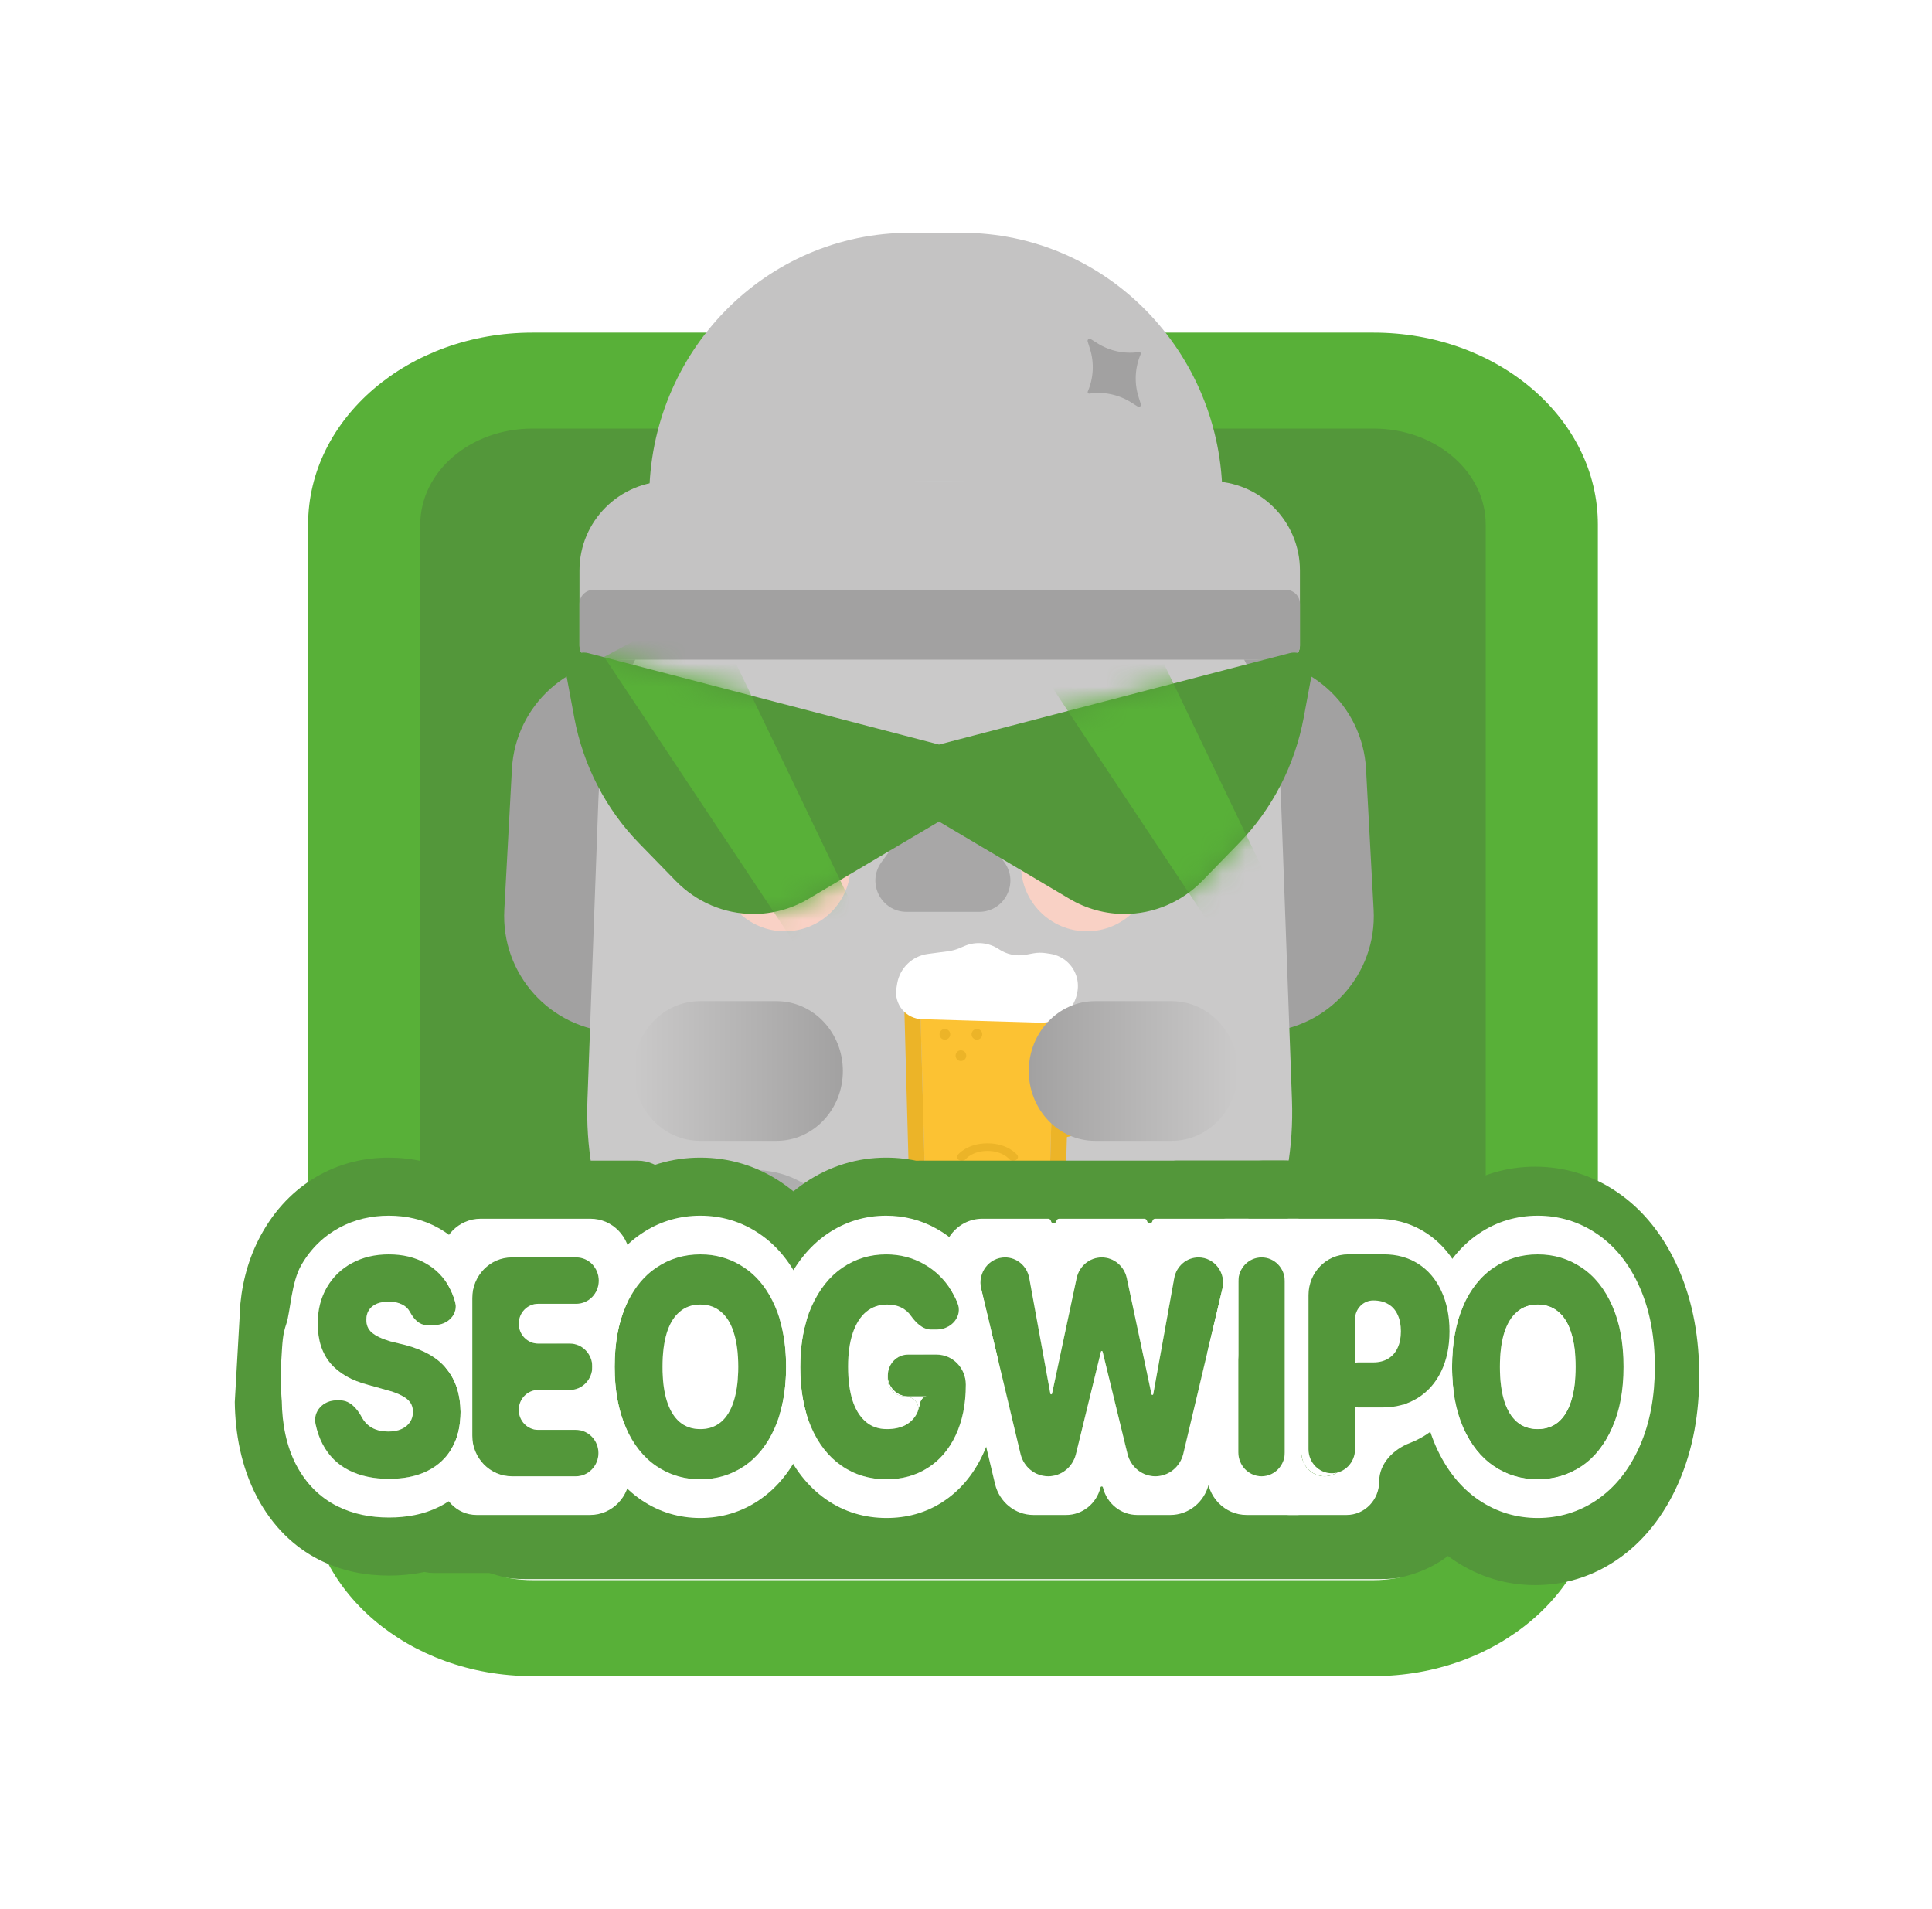 <svg width="83" height="82" viewBox="0 0 83 82" fill="none" xmlns="http://www.w3.org/2000/svg">
<g filter="url(#filter0_d_1350_1679)">
<path d="M17.67 18.192C17.67 15.9 19.863 14.043 22.569 14.043H59.313C62.019 14.043 64.213 15.9 64.213 18.192V59.684C64.213 61.976 62.019 63.834 59.313 63.834H22.569C19.863 63.834 17.67 61.976 17.67 59.684V18.192Z" fill="#53973A"/>
<path d="M13.237 59.755V18.532C13.237 13.979 17.552 10.288 22.873 10.288V14.41C20.212 14.41 18.055 16.256 18.055 18.532V59.755L18.061 59.968C18.19 62.146 20.296 63.878 22.873 63.878H59.009L59.257 63.873C61.803 63.762 63.827 61.961 63.827 59.755V18.532C63.827 16.327 61.803 14.525 59.257 14.415L59.009 14.41V10.288C64.331 10.288 68.645 13.979 68.645 18.532V59.755C68.645 64.309 64.331 68 59.009 68H22.873C17.552 68 13.237 64.309 13.237 59.755ZM59.009 10.288V14.41H22.873V10.288H59.009Z" fill="#58B038"/>
<path d="M27.89 17.408C27.89 11.108 32.902 6 39.084 6H41.323C47.506 6 52.518 11.108 52.518 17.408V18.929C52.518 25.23 47.506 30.337 41.323 30.337H39.084C32.902 30.337 27.89 25.23 27.89 18.929V17.408Z" fill="#C4C3C3"/>
<path d="M48.731 29.576C48.582 26.823 50.69 24.47 53.439 24.321C56.188 24.172 58.537 26.284 58.686 29.037L59.012 35.081C59.161 37.834 57.053 40.187 54.304 40.336C51.555 40.485 49.206 38.374 49.057 35.62L48.731 29.576Z" fill="#A2A1A1"/>
<path d="M31.947 29.576C32.095 26.823 29.987 24.47 27.238 24.321C24.489 24.172 22.14 26.284 21.992 29.037L21.666 35.081C21.517 37.834 23.625 40.187 26.374 40.336C29.123 40.485 31.472 38.374 31.62 35.62L31.947 29.576Z" fill="#A2A1A1"/>
<path d="M25.706 30.382C25.985 22.728 32.24 16.669 39.861 16.669H40.88C48.501 16.669 54.756 22.728 55.035 30.382L55.504 43.253C55.798 51.313 49.375 58.008 41.349 58.008H39.392C31.366 58.008 24.943 51.313 25.237 43.253L25.706 30.382Z" fill="#CAC9C9"/>
<path d="M39.53 39.045H45.304L45.117 45.927C45.106 46.299 44.802 46.596 44.429 46.596H40.405C40.033 46.596 39.728 46.299 39.718 45.927L39.53 39.045Z" fill="#FCC233"/>
<path d="M46.011 38.358L45.804 45.946C45.784 46.691 45.175 47.283 44.43 47.284H40.406C39.661 47.284 39.052 46.691 39.031 45.946L38.824 38.358H46.011ZM39.531 39.045L39.719 45.927C39.728 46.276 39.997 46.559 40.337 46.593L40.406 46.596H44.43L44.499 46.593C44.839 46.559 45.107 46.276 45.117 45.927L45.305 39.045H39.531Z" fill="#ECB428"/>
<path d="M46.838 42.468V41.984C46.838 41.63 46.634 41.307 46.315 41.156L45.359 40.703L45.949 39.46L46.904 39.913C47.703 40.293 48.213 41.099 48.213 41.984V42.468C48.213 43.531 47.483 44.454 46.449 44.698L45.611 44.896L45.295 43.558L46.132 43.36C46.546 43.262 46.838 42.893 46.838 42.468Z" fill="#ECB428"/>
<path d="M38.544 38.245C38.659 37.58 39.193 37.066 39.862 36.977L40.74 36.86C40.905 36.839 41.066 36.795 41.218 36.73L41.438 36.636C41.921 36.43 42.477 36.482 42.914 36.775C43.25 37 43.661 37.085 44.059 37.013L44.389 36.952C44.571 36.919 44.757 36.916 44.939 36.945L45.125 36.973C45.718 37.065 46.186 37.525 46.288 38.117C46.311 38.251 46.314 38.389 46.297 38.525L46.294 38.551C46.194 39.356 45.498 39.954 44.686 39.93L39.608 39.781C38.916 39.761 38.4 39.137 38.51 38.453L38.532 38.32L38.544 38.245Z" fill="white"/>
<path d="M40.823 40.431C40.823 40.557 40.72 40.66 40.593 40.66C40.467 40.66 40.364 40.557 40.364 40.431C40.364 40.304 40.467 40.201 40.593 40.201C40.72 40.201 40.823 40.304 40.823 40.431Z" fill="#ECB428"/>
<path d="M42.198 40.431C42.198 40.557 42.095 40.66 41.968 40.66C41.842 40.66 41.739 40.557 41.739 40.431C41.739 40.304 41.842 40.201 41.968 40.201C42.095 40.201 42.198 40.304 42.198 40.431Z" fill="#ECB428"/>
<path d="M41.511 41.348C41.511 41.474 41.408 41.577 41.282 41.577C41.155 41.577 41.053 41.474 41.053 41.348C41.053 41.221 41.155 41.118 41.282 41.118C41.408 41.118 41.511 41.221 41.511 41.348Z" fill="#ECB428"/>
<path d="M43.35 45.785C43.41 45.861 43.538 45.885 43.634 45.837C43.731 45.789 43.761 45.688 43.7 45.612L43.609 45.657C43.696 45.614 43.7 45.612 43.7 45.612L43.7 45.612L43.7 45.611C43.699 45.611 43.699 45.611 43.699 45.611C43.699 45.61 43.698 45.609 43.697 45.608C43.696 45.607 43.694 45.605 43.692 45.603C43.688 45.598 43.683 45.592 43.676 45.584C43.662 45.569 43.643 45.549 43.617 45.526C43.566 45.479 43.489 45.418 43.385 45.357C43.176 45.234 42.858 45.114 42.423 45.114C41.987 45.114 41.669 45.234 41.46 45.357C41.356 45.418 41.28 45.479 41.228 45.526C41.202 45.549 41.183 45.569 41.169 45.584C41.162 45.592 41.157 45.598 41.153 45.603C41.151 45.605 41.149 45.607 41.148 45.608C41.147 45.609 41.147 45.61 41.146 45.611C41.146 45.611 41.146 45.611 41.146 45.611L41.145 45.612V45.612C41.146 45.612 41.155 45.617 41.29 45.684L41.145 45.612C41.084 45.688 41.114 45.789 41.211 45.837C41.308 45.885 41.435 45.861 41.496 45.785H41.495V45.785L41.495 45.785L41.495 45.786C41.495 45.786 41.495 45.785 41.496 45.785C41.497 45.783 41.5 45.78 41.503 45.776C41.511 45.768 41.523 45.755 41.541 45.739C41.576 45.707 41.631 45.663 41.707 45.618C41.857 45.531 42.09 45.44 42.423 45.44C42.755 45.44 42.988 45.531 43.138 45.618C43.214 45.663 43.269 45.707 43.304 45.739C43.322 45.755 43.334 45.768 43.342 45.776C43.346 45.78 43.348 45.783 43.349 45.785L43.35 45.785Z" fill="#ECB428"/>
<path d="M44.197 42.006C44.197 40.349 45.471 39.006 47.043 39.006H50.338C51.909 39.006 53.183 40.349 53.183 42.006C53.183 43.663 51.909 45.007 50.338 45.007H47.043C45.471 45.007 44.197 43.663 44.197 42.006Z" fill="url(#paint0_linear_1350_1679)"/>
<path d="M36.21 42.006C36.21 40.349 34.936 39.006 33.364 39.006H30.07C28.498 39.006 27.224 40.349 27.224 42.006C27.224 43.663 28.498 45.007 30.07 45.007H33.364C34.936 45.007 36.21 43.663 36.21 42.006Z" fill="url(#paint1_linear_1350_1679)"/>
<path d="M43.975 49.672C44.35 47.447 46.454 45.948 48.675 46.323C50.896 46.698 52.393 48.806 52.018 51.031L51.415 54.612C51.041 56.837 48.937 58.336 46.716 57.961C44.495 57.586 42.998 55.478 43.372 53.253L43.975 49.672Z" fill="url(#paint2_linear_1350_1679)"/>
<path d="M36.461 49.672C36.087 47.447 33.983 45.948 31.762 46.323C29.541 46.698 28.044 48.806 28.418 51.031L29.021 54.612C29.396 56.837 31.5 58.336 33.721 57.961C35.942 57.586 37.439 55.478 37.064 53.253L36.461 49.672Z" fill="url(#paint3_linear_1350_1679)"/>
<path d="M24.895 20.502C24.895 18.385 26.618 16.669 28.745 16.669H51.996C54.123 16.669 55.846 18.385 55.846 20.502V23.735C55.846 24.067 55.576 24.336 55.243 24.336H25.498C25.165 24.336 24.895 24.067 24.895 23.735V20.502Z" fill="#C4C3C3"/>
<path d="M24.895 21.936C24.895 21.605 25.165 21.336 25.498 21.336H55.243C55.576 21.336 55.846 21.605 55.846 21.936V23.736C55.846 24.068 55.576 24.336 55.243 24.336H25.498C25.165 24.336 24.895 24.068 24.895 23.736V21.936Z" fill="#A2A1A1"/>
<path d="M35.285 29.62C35.21 29.337 35.377 29.047 35.659 28.971L36.972 28.619C37.254 28.543 37.544 28.711 37.62 28.994C37.695 29.276 37.528 29.566 37.246 29.642L35.933 29.994C35.651 30.07 35.361 29.903 35.285 29.62Z" fill="#838384"/>
<path d="M45.323 29.62C45.399 29.337 45.231 29.047 44.949 28.971L43.636 28.619C43.354 28.543 43.064 28.711 42.989 28.994C42.913 29.276 43.081 29.566 43.362 29.642L44.676 29.994C44.958 30.07 45.248 29.903 45.323 29.62Z" fill="#838384"/>
<path d="M49.521 33.171C49.521 34.736 48.255 36.005 46.692 36.005C45.13 36.005 43.863 34.736 43.863 33.171C43.863 31.606 45.13 30.337 46.692 30.337C48.255 30.337 49.521 31.606 49.521 33.171Z" fill="#F9D1C5"/>
<path d="M36.544 33.171C36.544 34.736 35.277 36.005 33.715 36.005C32.152 36.005 30.886 34.736 30.886 33.171C30.886 31.606 32.152 30.337 33.715 30.337C35.277 30.337 36.544 31.606 36.544 33.171Z" fill="#F9D1C5"/>
<path d="M39.357 29.595C39.448 29.32 39.704 29.135 39.993 29.135H41.02C41.309 29.135 41.566 29.32 41.657 29.595L42.371 31.755C42.458 32.018 42.585 32.266 42.749 32.491L43.148 33.04C43.793 33.926 43.16 35.17 42.063 35.17H38.95C37.854 35.17 37.221 33.926 37.865 33.04L38.265 32.491C38.428 32.266 38.555 32.018 38.642 31.755L39.357 29.595Z" fill="#A8A7A7"/>
<path d="M46.803 12.908C46.752 12.915 46.712 12.864 46.732 12.816C46.981 12.237 47.014 11.588 46.826 10.987L46.726 10.667C46.702 10.588 46.789 10.521 46.859 10.565L47.143 10.744C47.675 11.08 48.311 11.214 48.935 11.122C48.986 11.115 49.025 11.166 49.005 11.213C48.757 11.793 48.723 12.442 48.911 13.043L49.011 13.363C49.036 13.442 48.948 13.509 48.879 13.465L48.595 13.286C48.062 12.95 47.427 12.816 46.803 12.908Z" fill="#A2A1A1"/>
<path d="M55.404 24.057C55.952 23.914 56.459 24.405 56.352 24.977L56.009 26.822C55.627 28.871 54.656 30.755 53.22 32.228L51.651 33.839C50.763 34.75 49.561 35.261 48.308 35.261C47.479 35.261 46.664 35.037 45.946 34.611L40.34 31.29L34.733 34.611C34.015 35.037 33.2 35.261 32.371 35.261C31.118 35.261 29.916 34.75 29.029 33.839L27.459 32.228C26.023 30.755 25.052 28.871 24.67 26.822L24.327 24.977C24.22 24.405 24.727 23.914 25.275 24.057L40.34 27.983L55.404 24.057Z" fill="#53973A"/>
<mask id="mask0_1350_1679" style="mask-type:alpha" maskUnits="userSpaceOnUse" x="24" y="24" width="33" height="12">
<path d="M55.404 24.057C55.952 23.914 56.458 24.405 56.352 24.977L56.008 26.822C55.627 28.871 54.656 30.755 53.22 32.228L51.651 33.839C50.763 34.75 49.56 35.261 48.307 35.261C47.478 35.261 46.664 35.037 45.945 34.611L40.34 31.29L34.733 34.611C34.015 35.037 33.2 35.261 32.371 35.261C31.118 35.261 29.916 34.75 29.028 33.839L27.459 32.228C26.023 30.755 25.052 28.871 24.67 26.822L24.327 24.977C24.22 24.405 24.727 23.914 25.274 24.057L40.34 27.983L55.404 24.057Z" fill="black"/>
</mask>
<g mask="url(#mask0_1350_1679)">
<path d="M44.333 24.218L48.728 21.86L55.62 36.198L53.194 37.545L44.333 24.218Z" fill="#58B038"/>
<path d="M25.954 24.218L30.349 21.86L37.242 36.198L34.815 37.545L25.954 24.218Z" fill="#58B038"/>
</g>
<path d="M52.481 26.786C52.436 26.76 52.436 26.695 52.481 26.669C53.023 26.356 53.439 25.855 53.653 25.256L53.767 24.937C53.796 24.858 53.904 24.858 53.932 24.937L54.047 25.256C54.261 25.855 54.677 26.356 55.219 26.669C55.264 26.695 55.264 26.76 55.219 26.786C54.677 27.098 54.261 27.599 54.047 28.198L53.932 28.518C53.904 28.597 53.796 28.597 53.767 28.518L53.653 28.198C53.439 27.599 53.023 27.098 52.481 26.786Z" fill="#53973A"/>
<path d="M13.818 50.272H67.654V60.246H13.818V50.272Z" fill="white"/>
<path d="M69.746 54.714C69.746 55.722 69.585 56.592 69.263 57.324C68.944 58.051 68.504 58.603 67.943 58.98C67.386 59.356 66.758 59.544 66.061 59.544C65.364 59.544 64.736 59.356 64.179 58.98C63.622 58.603 63.182 58.049 62.859 57.317C62.54 56.586 62.381 55.718 62.381 54.714C62.381 53.696 62.54 52.824 62.859 52.097C63.182 51.37 63.622 50.82 64.179 50.447C64.736 50.071 65.364 49.883 66.061 49.883C66.758 49.883 67.386 50.071 67.943 50.447C68.504 50.82 68.944 51.37 69.263 52.097C69.585 52.824 69.746 53.696 69.746 54.714ZM67.691 54.714C67.691 54.138 67.628 53.651 67.501 53.252C67.379 52.854 67.195 52.553 66.95 52.35C66.708 52.142 66.412 52.038 66.061 52.038C65.71 52.038 65.414 52.142 65.172 52.35C64.931 52.553 64.747 52.854 64.621 53.252C64.498 53.651 64.436 54.138 64.436 54.714C64.436 55.289 64.498 55.776 64.621 56.175C64.747 56.573 64.931 56.876 65.172 57.084C65.414 57.287 65.71 57.389 66.061 57.389C66.412 57.389 66.708 57.287 66.95 57.084C67.195 56.876 67.379 56.573 67.501 56.175C67.628 55.776 67.691 55.289 67.691 54.714Z" fill="#53973A"/>
<path d="M55.199 58.388C55.199 58.956 54.752 59.416 54.2 59.416C53.648 59.416 53.201 58.956 53.201 58.388V51.042C53.201 50.474 53.648 50.014 54.2 50.014C54.752 50.014 55.199 50.474 55.199 51.042V58.388Z" fill="#53973A"/>
<path d="M42.153 51.361C41.99 50.676 42.494 50.014 43.179 50.014C43.688 50.014 44.124 50.387 44.218 50.901L45.123 55.865C45.126 55.883 45.142 55.897 45.161 55.897C45.179 55.897 45.194 55.884 45.198 55.866L46.253 50.908C46.364 50.386 46.813 50.014 47.331 50.014C47.85 50.014 48.299 50.386 48.41 50.908L49.47 55.892C49.474 55.91 49.489 55.923 49.507 55.923C49.526 55.923 49.542 55.909 49.545 55.891L50.446 50.905C50.539 50.389 50.977 50.014 51.487 50.014C52.174 50.014 52.679 50.676 52.516 51.363L50.837 58.446C50.702 59.016 50.206 59.416 49.636 59.416C49.07 59.416 48.575 59.019 48.438 58.453L47.37 54.062C47.366 54.045 47.351 54.033 47.334 54.033C47.317 54.033 47.302 54.045 47.298 54.062L46.224 58.461C46.087 59.023 45.596 59.416 45.034 59.416C44.469 59.416 43.977 59.019 43.843 58.454L42.153 51.361Z" fill="#53973A"/>
<path d="M40 53.11C39.638 53.11 39.352 52.824 39.136 52.525C39.024 52.365 38.882 52.244 38.71 52.162C38.542 52.079 38.344 52.038 38.116 52.038C37.765 52.038 37.464 52.142 37.212 52.35C36.963 52.558 36.77 52.863 36.633 53.266C36.5 53.664 36.434 54.142 36.434 54.7C36.434 55.268 36.497 55.752 36.623 56.155C36.752 56.553 36.942 56.858 37.191 57.071C37.44 57.283 37.743 57.389 38.1 57.389C38.416 57.389 38.684 57.33 38.904 57.213C39.125 57.092 39.29 56.921 39.399 56.7C39.46 56.576 39.504 56.44 39.531 56.291C39.565 56.098 39.73 55.946 39.919 55.973H39.01C38.531 55.973 38.142 55.574 38.142 55.08C38.142 54.587 38.531 54.188 39.01 54.188H40.236C40.929 54.188 41.491 54.766 41.491 55.48C41.491 56.315 41.346 57.04 41.055 57.655C40.767 58.265 40.366 58.733 39.851 59.057C39.339 59.382 38.752 59.544 38.09 59.544C37.357 59.544 36.71 59.35 36.15 58.96C35.589 58.571 35.153 58.012 34.841 57.285C34.532 56.558 34.378 55.705 34.378 54.727C34.378 53.722 34.541 52.854 34.867 52.123C35.193 51.391 35.634 50.835 36.192 50.454C36.752 50.073 37.378 49.883 38.069 49.883C38.661 49.883 39.201 50.021 39.688 50.298C40.175 50.571 40.569 50.952 40.871 51.441C40.971 51.603 41.058 51.774 41.131 51.951C41.374 52.543 40.868 53.11 40.243 53.11H40Z" fill="#53973A"/>
<path d="M33.772 54.714C33.772 55.722 33.611 56.592 33.288 57.324C32.969 58.051 32.529 58.603 31.968 58.98C31.411 59.356 30.784 59.544 30.086 59.544C29.389 59.544 28.762 59.356 28.204 58.98C27.647 58.603 27.207 58.049 26.885 57.317C26.566 56.586 26.406 55.718 26.406 54.714C26.406 53.696 26.566 52.824 26.885 52.097C27.207 51.37 27.647 50.82 28.204 50.447C28.762 50.071 29.389 49.883 30.086 49.883C30.784 49.883 31.411 50.071 31.968 50.447C32.529 50.82 32.969 51.37 33.288 52.097C33.611 52.824 33.772 53.696 33.772 54.714ZM31.716 54.714C31.716 54.138 31.653 53.651 31.527 53.252C31.404 52.854 31.22 52.553 30.975 52.35C30.733 52.142 30.437 52.038 30.086 52.038C29.736 52.038 29.44 52.142 29.198 52.35C28.956 52.553 28.772 52.854 28.646 53.252C28.523 53.651 28.462 54.138 28.462 54.714C28.462 55.289 28.523 55.776 28.646 56.175C28.772 56.573 28.956 56.876 29.198 57.084C29.44 57.287 29.736 57.389 30.086 57.389C30.437 57.389 30.733 57.287 30.975 57.084C31.22 56.876 31.404 56.573 31.527 56.175C31.653 55.776 31.716 55.289 31.716 54.714Z" fill="#53973A"/>
<path d="M20.287 51.765C20.287 50.798 21.048 50.014 21.988 50.014H24.755C25.29 50.014 25.723 50.46 25.723 51.011C25.723 51.561 25.29 52.008 24.755 52.008H23.114C22.656 52.008 22.285 52.39 22.285 52.861C22.285 53.333 22.656 53.715 23.114 53.715H24.476C25.011 53.715 25.445 54.161 25.445 54.712C25.445 55.263 25.011 55.709 24.476 55.709H23.117C22.658 55.709 22.285 56.093 22.285 56.566C22.285 57.039 22.658 57.423 23.117 57.423H24.739C25.274 57.423 25.707 57.869 25.707 58.42C25.707 58.97 25.274 59.416 24.739 59.416H21.988C21.048 59.416 20.287 58.633 20.287 57.666V51.765Z" fill="#53973A"/>
<path d="M18.314 52.915C18.003 52.915 17.769 52.65 17.619 52.369C17.539 52.218 17.421 52.105 17.267 52.032C17.116 51.954 16.925 51.915 16.694 51.915C16.484 51.915 16.307 51.947 16.163 52.012C16.023 52.077 15.916 52.168 15.842 52.285C15.772 52.398 15.737 52.527 15.737 52.675C15.73 52.913 15.811 53.103 15.979 53.246C16.147 53.389 16.416 53.514 16.784 53.623L17.42 53.778C18.229 53.995 18.823 54.343 19.202 54.824C19.584 55.3 19.778 55.908 19.785 56.648C19.785 57.259 19.661 57.778 19.412 58.207C19.167 58.631 18.815 58.958 18.355 59.187C17.9 59.412 17.351 59.525 16.71 59.525C16.047 59.525 15.473 59.402 14.986 59.155C14.498 58.908 14.123 58.536 13.86 58.038C13.725 57.78 13.624 57.489 13.555 57.165C13.44 56.618 13.895 56.155 14.438 56.155H14.622C15.037 56.155 15.348 56.514 15.548 56.889C15.657 57.088 15.807 57.239 16 57.343C16.193 57.443 16.421 57.493 16.684 57.493C16.908 57.493 17.099 57.456 17.257 57.382C17.414 57.309 17.534 57.209 17.614 57.084C17.698 56.958 17.74 56.813 17.74 56.648C17.74 56.493 17.702 56.358 17.625 56.246C17.548 56.133 17.423 56.034 17.251 55.947C17.08 55.856 16.854 55.774 16.573 55.7L15.806 55.486C15.108 55.304 14.574 54.999 14.202 54.571C13.834 54.138 13.65 53.564 13.65 52.85C13.65 52.266 13.78 51.75 14.039 51.304C14.299 50.854 14.658 50.506 15.117 50.259C15.58 50.008 16.107 49.883 16.699 49.883C17.302 49.883 17.826 50.008 18.271 50.259C18.72 50.506 19.067 50.859 19.312 51.318C19.411 51.502 19.49 51.698 19.549 51.906C19.702 52.447 19.236 52.915 18.688 52.915H18.314Z" fill="#53973A"/>
<path d="M69.635 55.104C69.635 54.087 69.474 53.215 69.152 52.487C68.833 51.76 68.393 51.21 67.832 50.838C67.275 50.462 66.647 50.273 65.95 50.273C65.253 50.273 64.625 50.461 64.068 50.838C63.511 51.21 63.071 51.76 62.748 52.487C62.429 53.215 62.27 54.087 62.27 55.104C62.27 56.108 62.429 56.976 62.748 57.708C63.071 58.439 63.511 58.994 64.068 59.37C64.625 59.747 65.253 59.935 65.95 59.935C66.647 59.935 67.275 59.747 67.832 59.37C68.393 58.994 68.833 58.442 69.152 57.714C69.474 56.983 69.635 56.113 69.635 55.104ZM59.218 52.539C59.397 52.643 59.532 52.795 59.623 52.994C59.717 53.193 59.765 53.431 59.765 53.708C59.765 53.985 59.717 54.223 59.623 54.422C59.532 54.621 59.397 54.775 59.218 54.883C59.07 54.973 58.907 54.838 58.912 54.662C58.934 53.966 59.006 53.266 59.145 52.577C59.151 52.543 59.189 52.522 59.218 52.539ZM73 55.104C73 56.659 72.75 58.238 72.11 59.693C72.11 59.693 72.11 59.693 72.11 59.694C72.11 59.694 72.11 59.694 72.11 59.694C71.499 61.089 70.605 62.235 69.447 63.015C69.447 63.015 69.447 63.016 69.447 63.016C69.447 63.016 69.447 63.016 69.447 63.016C68.347 63.759 67.155 64.091 65.95 64.091C64.745 64.091 63.553 63.759 62.453 63.016C61.294 62.233 60.405 61.081 59.794 59.695L59.79 59.687L59.786 59.678C59.618 59.292 59.477 58.898 59.361 58.498C59.131 57.707 59.792 57.003 60.48 56.578C60.914 56.31 61.251 55.931 61.489 55.442C61.731 54.948 61.852 54.37 61.852 53.708C61.852 53.054 61.734 52.477 61.5 51.974C61.268 51.472 60.939 51.085 60.511 50.812C60.293 50.672 60.056 50.568 59.801 50.5C59.797 50.499 59.796 50.495 59.798 50.491C60.409 49.112 61.298 47.969 62.453 47.193C63.553 46.45 64.745 46.117 65.95 46.117C67.155 46.117 68.348 46.449 69.448 47.192C70.607 47.968 71.5 49.115 72.11 50.508C72.754 51.967 73 53.551 73 55.104Z" fill="#53973A"/>
<path d="M61.962 53.318C61.962 52.665 61.845 52.087 61.61 51.585C61.379 51.083 61.049 50.695 60.622 50.422C60.197 50.15 59.705 50.013 59.144 50.013H57.606C56.667 50.013 55.906 50.797 55.906 51.764V58.387C55.906 58.955 56.353 59.416 56.905 59.416C57.456 59.416 57.904 58.955 57.904 58.387V57.798C57.904 57.131 58.428 56.591 59.076 56.591C59.651 56.591 60.156 56.457 60.59 56.188C61.025 55.92 61.361 55.541 61.599 55.052C61.811 54.62 61.93 54.124 61.956 53.563L61.962 53.318ZM64.436 54.714C64.436 54.139 64.497 53.652 64.62 53.253C64.746 52.855 64.93 52.554 65.172 52.351C65.216 52.313 65.28 52.343 65.285 52.402C65.313 52.708 65.327 53.014 65.327 53.318C65.327 54.267 65.198 55.237 64.895 56.169C64.848 56.313 64.666 56.32 64.62 56.175C64.497 55.777 64.436 55.29 64.436 54.714ZM58.687 51.994C58.939 51.994 59.153 52.046 59.328 52.15C59.507 52.254 59.642 52.405 59.733 52.604C59.828 52.803 59.875 53.041 59.875 53.318C59.875 53.595 59.828 53.834 59.733 54.033C59.642 54.232 59.507 54.385 59.328 54.494C59.15 54.602 58.936 54.656 58.687 54.656C58.254 54.656 57.904 54.295 57.904 53.85V52.8C57.904 52.355 58.254 51.994 58.687 51.994ZM62.859 52.098C62.54 52.825 62.38 53.697 62.38 54.714C62.38 55.719 62.54 56.587 62.859 57.318C63.192 58.074 63.267 59.034 62.625 59.536C62.454 59.669 62.277 59.793 62.095 59.905C61.617 60.2 61.268 60.702 61.268 61.276V61.821C61.268 62.788 60.507 63.571 59.568 63.571H54.241C53.302 63.571 52.541 62.788 52.541 61.821V51.362C52.541 51.289 52.55 51.216 52.566 51.145L52.796 50.178C52.816 50.094 52.754 50.013 52.67 50.013C52.599 50.013 52.541 49.954 52.541 49.88V47.608C52.541 46.641 53.302 45.858 54.241 45.858H59.144C60.149 45.858 61.187 46.105 62.164 46.73C62.164 46.73 62.165 46.73 62.165 46.73C62.165 46.73 62.165 46.73 62.166 46.73C63.154 47.361 63.971 48.307 64.534 49.529C64.534 49.529 64.534 49.529 64.534 49.529C64.534 49.529 64.534 49.53 64.534 49.53C64.59 49.651 64.642 49.773 64.692 49.895C64.743 50.023 64.68 50.167 64.559 50.227C64.429 50.291 64.302 50.365 64.178 50.448C63.621 50.821 63.181 51.37 62.859 52.098ZM53.2 58.387C53.2 58.955 53.647 59.416 54.199 59.416C54.751 59.416 55.198 58.955 55.198 58.387V51.042C55.198 50.474 54.751 50.013 54.199 50.013C53.647 50.013 53.2 50.474 53.2 51.042V58.387Z" fill="#53973A"/>
<path d="M55.197 51.042C55.197 50.474 54.75 50.013 54.199 50.013C53.647 50.013 53.2 50.474 53.2 51.042V58.387C53.2 58.955 53.647 59.416 54.199 59.416C54.75 59.416 55.197 58.955 55.197 58.387V51.042ZM58.233 51.994C58.415 51.994 58.562 52.146 58.562 52.333V54.317C58.562 54.504 58.415 54.656 58.233 54.656C58.051 54.656 57.903 54.504 57.903 54.317V52.333C57.903 52.146 58.051 51.994 58.233 51.994ZM55.905 58.387C55.905 58.955 56.352 59.416 56.904 59.416C57.456 59.416 57.903 58.955 57.903 58.387V56.93C57.903 56.743 58.051 56.591 58.233 56.591C58.415 56.591 58.562 56.743 58.562 56.93V61.821C58.562 62.788 57.801 63.571 56.862 63.571H51.535C50.596 63.571 49.835 62.788 49.835 61.821V59.86C49.835 59.614 50.028 59.416 50.266 59.416C50.465 59.416 50.638 59.276 50.685 59.077L52.514 51.362C52.677 50.675 52.172 50.013 51.486 50.013H50.905C50.731 50.013 50.582 50.141 50.55 50.317C50.47 50.761 49.835 50.7 49.835 50.249V46.568C49.835 46.176 50.144 45.858 50.525 45.858H56.862C57.801 45.858 58.562 46.641 58.562 47.608V48.646C58.562 49.401 57.967 50.013 57.234 50.013C56.5 50.013 55.905 50.626 55.905 51.381V58.387Z" fill="#53973A"/>
<path d="M55.162 45.858C56.264 45.858 57.075 46.921 56.814 48.023L56.388 49.822C56.361 49.934 56.263 50.013 56.151 50.013C56.016 50.013 55.907 50.126 55.907 50.264V51.806C55.907 51.835 55.904 51.864 55.897 51.892C55.798 52.31 55.199 52.236 55.199 51.806V50.531C55.199 50.245 54.974 50.013 54.697 50.013H54.2C53.649 50.013 53.202 50.474 53.202 51.042V59.003C53.202 59.231 53.381 59.416 53.602 59.416C53.862 59.416 54.054 59.666 53.992 59.926L53.444 62.236C53.259 63.02 52.576 63.571 51.793 63.571H42.888C42.105 63.571 41.423 63.021 41.237 62.238L40.611 59.611C40.467 59.008 40.672 58.384 40.964 57.84C40.996 57.78 41.027 57.719 41.056 57.656C41.347 57.041 41.493 56.316 41.493 55.481V55.442C41.493 54.75 40.947 54.188 40.275 54.188H39.774C39.507 54.188 39.275 54.001 39.211 53.734L38.95 52.64C38.917 52.5 39.056 52.41 39.137 52.526C39.353 52.825 39.639 53.111 40.001 53.111H40.245C40.87 53.111 41.376 52.544 41.132 51.952C41.059 51.775 40.972 51.604 40.872 51.442C40.571 50.953 40.176 50.572 39.689 50.299C39.629 50.264 39.567 50.232 39.505 50.202C38.83 49.875 38.175 49.382 37.997 48.636L37.852 48.025C37.589 46.922 38.4 45.858 39.503 45.858H55.162ZM43.179 50.013C42.494 50.013 41.99 50.675 42.153 51.36L43.843 58.453C43.977 59.018 44.469 59.416 45.034 59.416C45.597 59.416 46.087 59.022 46.224 58.461L47.298 54.062C47.303 54.044 47.317 54.033 47.334 54.033C47.351 54.033 47.366 54.044 47.37 54.062L48.438 58.453C48.576 59.019 49.07 59.416 49.637 59.416C50.206 59.416 50.702 59.015 50.837 58.445L52.516 51.362C52.679 50.675 52.174 50.013 51.487 50.013C50.977 50.013 50.539 50.388 50.446 50.904L49.546 55.89C49.542 55.908 49.526 55.922 49.508 55.922C49.49 55.922 49.474 55.909 49.47 55.891L48.41 50.907C48.299 50.385 47.85 50.013 47.332 50.013C46.813 50.013 46.364 50.385 46.253 50.907L45.199 55.865C45.195 55.883 45.179 55.896 45.161 55.896C45.142 55.896 45.126 55.883 45.123 55.864L44.218 50.9C44.124 50.386 43.688 50.013 43.179 50.013Z" fill="#53973A"/>
<path d="M38.07 45.728C39.097 45.728 40.124 45.971 41.097 46.524C41.097 46.524 41.097 46.524 41.097 46.524C41.097 46.524 41.096 46.524 41.097 46.524C41.986 47.026 42.783 47.755 43.423 48.726L43.55 48.925L43.674 49.134C43.79 49.336 43.897 49.544 43.995 49.757C44.071 49.923 44.232 50.033 44.41 50.033C44.657 50.033 44.857 50.239 44.857 50.493V53.813L44.962 54.987L44.218 50.901C44.124 50.386 43.688 50.013 43.179 50.013C42.494 50.013 41.99 50.675 42.153 51.36L44.069 59.402C44.071 59.41 44.078 59.416 44.085 59.416C44.098 59.416 44.106 59.429 44.101 59.44C44.057 59.545 44.011 59.65 43.962 59.753C43.962 59.753 43.961 59.753 43.961 59.753C43.961 59.753 43.961 59.753 43.961 59.753C43.345 61.058 42.463 62.079 41.382 62.76C41.382 62.76 41.381 62.76 41.381 62.76C41.381 62.76 41.381 62.76 41.38 62.76C40.328 63.425 39.204 63.701 38.091 63.701C36.862 63.701 35.632 63.368 34.502 62.583C33.358 61.788 32.471 60.636 31.869 59.231L31.866 59.222L31.862 59.214C31.829 59.138 31.86 59.05 31.929 59.007C31.942 58.998 31.956 58.99 31.969 58.981C32.53 58.604 32.969 58.052 33.288 57.325C33.611 56.593 33.772 55.723 33.772 54.715C33.772 53.697 33.611 52.825 33.288 52.098C32.969 51.37 32.53 50.821 31.969 50.449C31.885 50.392 31.849 50.284 31.89 50.191C31.9 50.167 31.91 50.144 31.921 50.12C32.533 48.746 33.417 47.603 34.564 46.819L34.572 46.814C35.668 46.069 36.859 45.728 38.07 45.728ZM38.07 49.883C37.38 49.884 36.754 50.074 36.193 50.455C35.636 50.836 35.194 51.392 34.868 52.124C34.542 52.855 34.379 53.723 34.379 54.727C34.379 55.706 34.534 56.559 34.842 57.286C35.154 58.013 35.59 58.572 36.151 58.961C36.712 59.351 37.359 59.545 38.091 59.545C38.753 59.545 39.341 59.383 39.852 59.059C40.367 58.734 40.769 58.266 41.056 57.656C41.347 57.041 41.493 56.316 41.493 55.481C41.493 54.767 40.931 54.189 40.237 54.189H39.011C38.532 54.189 38.144 54.588 38.144 55.081V55.252C38.144 55.651 38.458 55.974 38.845 55.974C39.239 55.974 39.581 56.326 39.406 56.689C39.404 56.693 39.402 56.697 39.4 56.702C39.291 56.922 39.127 57.093 38.906 57.214C38.685 57.331 38.417 57.39 38.102 57.39C37.744 57.39 37.441 57.284 37.192 57.072C36.943 56.859 36.754 56.554 36.624 56.156C36.498 55.754 36.435 55.269 36.435 54.702C36.435 54.143 36.502 53.665 36.635 53.267C36.771 52.864 36.964 52.559 37.213 52.351C37.465 52.143 37.767 52.039 38.117 52.039C38.345 52.039 38.543 52.081 38.711 52.163C38.883 52.245 39.025 52.366 39.137 52.526C39.353 52.825 39.639 53.111 40.001 53.111H40.245C40.869 53.111 41.376 52.544 41.132 51.952C41.059 51.775 40.972 51.605 40.872 51.442C40.571 50.953 40.176 50.572 39.689 50.299C39.202 50.022 38.662 49.883 38.07 49.883ZM31.015 54.727C31.015 54.264 31.038 53.798 31.087 53.334C31.118 53.038 31.44 52.97 31.527 53.254C31.653 53.652 31.716 54.139 31.716 54.715C31.716 55.29 31.653 55.777 31.527 56.175C31.439 56.461 31.114 56.392 31.084 56.094C31.037 55.639 31.015 55.183 31.015 54.727Z" fill="#53973A"/>
<path d="M33.771 54.715C33.771 53.697 33.61 52.825 33.288 52.098C32.969 51.37 32.529 50.821 31.968 50.449C31.411 50.072 30.783 49.883 30.086 49.883C29.389 49.883 28.761 50.072 28.204 50.449C27.646 50.821 27.207 51.37 26.884 52.098C26.565 52.825 26.406 53.697 26.406 54.715L26.413 55.085C26.448 55.934 26.605 56.678 26.884 57.318C27.207 58.05 27.646 58.604 28.204 58.981C28.761 59.357 29.389 59.545 30.086 59.545C30.783 59.545 31.411 59.357 31.968 58.981C32.529 58.604 32.969 58.052 33.288 57.325C33.57 56.685 33.728 55.938 33.764 55.086L33.771 54.715ZM30.407 54.715C30.407 54.476 30.387 54.317 30.37 54.223C30.353 54.131 30.337 54.095 30.336 54.094L30.333 54.086C30.333 54.086 30.333 54.085 30.333 54.085C30.332 54.085 30.332 54.085 30.332 54.084C30.3 54.068 30.23 54.039 30.086 54.039V55.39C30.116 55.39 30.142 55.37 30.157 55.344L30.321 55.046C30.374 54.95 30.406 54.843 30.407 54.733C30.407 54.727 30.407 54.721 30.407 54.715ZM36.623 56.156C36.497 55.754 36.434 55.269 36.434 54.702C36.434 54.143 36.501 53.665 36.634 53.267C36.726 52.996 37.04 53.063 37.069 53.349C37.115 53.804 37.136 54.261 37.136 54.715C37.136 55.166 37.114 55.62 37.068 56.073C37.038 56.367 36.715 56.437 36.623 56.156ZM29.955 55.248C29.91 55.169 29.803 55.204 29.828 55.292C29.834 55.314 29.839 55.329 29.843 55.338C29.846 55.344 29.851 55.349 29.857 55.352C29.864 55.355 29.871 55.358 29.88 55.361C29.943 55.382 29.988 55.308 29.955 55.248ZM30.228 55.253C30.197 55.31 30.24 55.38 30.299 55.358C30.311 55.353 30.321 55.349 30.328 55.345C30.328 55.345 30.328 55.345 30.329 55.345C30.329 55.345 30.329 55.345 30.329 55.345L30.332 55.338C30.333 55.336 30.339 55.323 30.347 55.296C30.371 55.213 30.27 55.179 30.228 55.253ZM30.021 54.042C30 54.044 29.981 54.046 29.965 54.048C29.882 54.06 29.823 54.128 29.807 54.213C29.796 54.274 29.785 54.36 29.778 54.474L30.021 54.042ZM30.086 54.039C30.062 54.039 30.041 54.041 30.021 54.042L29.778 54.474C29.773 54.544 29.77 54.623 29.77 54.715L29.774 54.873C29.775 54.897 29.782 54.921 29.794 54.943L30.014 55.343C30.029 55.37 30.056 55.39 30.086 55.39V54.039ZM31.712 54.926C31.699 55.411 31.637 55.827 31.526 56.175C31.404 56.574 31.22 56.877 30.974 57.085C30.733 57.288 30.436 57.39 30.086 57.39C29.735 57.39 29.439 57.288 29.198 57.085C28.956 56.877 28.772 56.574 28.645 56.175C28.538 55.827 28.477 55.411 28.464 54.926L28.461 54.715C28.461 54.139 28.523 53.652 28.645 53.254C28.772 52.855 28.956 52.554 29.198 52.351C29.439 52.143 29.735 52.039 30.086 52.039C30.436 52.039 30.733 52.143 30.974 52.351C31.22 52.554 31.404 52.855 31.526 53.254C31.653 53.652 31.716 54.139 31.716 54.715L31.712 54.926ZM34.379 54.727C34.379 55.706 34.533 56.559 34.841 57.286C35.153 58.013 35.59 58.572 36.15 58.961C36.256 59.035 36.303 59.173 36.251 59.292C36.249 59.296 36.247 59.3 36.246 59.304C35.634 60.698 34.74 61.846 33.583 62.626C32.483 63.369 31.291 63.701 30.086 63.701C28.881 63.701 27.688 63.37 26.588 62.627C25.742 62.054 25.039 61.285 24.484 60.371C24.223 59.942 24.545 59.416 25.037 59.416C25.408 59.416 25.709 59.106 25.709 58.724V58.419C25.709 57.868 25.275 57.422 24.74 57.422H24.04C23.62 57.422 23.253 57.122 23.187 56.696C23.106 56.165 23.522 55.708 24.044 55.708H24.477C25.012 55.708 25.446 55.262 25.446 54.711C25.446 54.161 25.012 53.715 24.477 53.715H24.04C23.52 53.715 23.106 53.261 23.186 52.732C23.25 52.306 23.616 52.007 24.035 52.007H24.756C25.291 52.007 25.724 51.561 25.724 51.01V50.714C25.724 50.327 25.42 50.013 25.044 50.013C24.546 50.013 24.22 49.48 24.485 49.046C25.041 48.136 25.743 47.372 26.588 46.803C26.588 46.803 26.588 46.803 26.588 46.803C26.588 46.803 26.589 46.802 26.589 46.802C27.689 46.059 28.881 45.728 30.086 45.728C31.291 45.728 32.483 46.059 33.583 46.802C33.583 46.802 33.583 46.803 33.583 46.803C33.583 46.803 33.583 46.803 33.583 46.803C34.739 47.577 35.63 48.72 36.241 50.107C36.243 50.111 36.245 50.114 36.246 50.118C36.246 50.118 36.246 50.118 36.246 50.118C36.246 50.118 36.246 50.118 36.246 50.118C36.268 50.169 36.29 50.22 36.312 50.271C36.332 50.32 36.314 50.378 36.269 50.406C36.243 50.422 36.218 50.438 36.192 50.455C35.635 50.836 35.193 51.392 34.867 52.124C34.542 52.855 34.379 53.723 34.379 54.727Z" fill="#53973A"/>
<path d="M27.389 45.858C28.328 45.858 29.089 46.641 29.089 47.608V49.017C29.089 49.615 28.689 50.12 28.204 50.448C27.647 50.821 27.207 51.37 26.885 52.098C26.566 52.825 26.406 53.697 26.406 54.714C26.406 55.719 26.566 56.587 26.885 57.318C27.207 58.05 27.647 58.604 28.204 58.98C28.681 59.303 29.074 59.8 29.074 60.388V61.821C29.074 62.788 28.312 63.571 27.373 63.571H18.624C17.685 63.571 16.924 62.788 16.924 61.821V61.044C16.924 60.193 17.612 59.556 18.357 59.188C18.816 58.959 19.168 58.632 19.413 58.208C19.662 57.779 19.787 57.26 19.787 56.649C19.779 55.909 19.585 55.301 19.203 54.825C18.824 54.344 18.23 53.996 17.421 53.779C17.129 53.708 16.924 53.44 16.924 53.132V52.302C16.924 52.106 17.098 51.945 17.268 52.033C17.422 52.106 17.54 52.219 17.62 52.37C17.77 52.651 18.004 52.916 18.315 52.916H18.689C19.237 52.916 19.703 52.449 19.55 51.907C19.491 51.699 19.412 51.503 19.313 51.318C19.068 50.86 18.721 50.507 18.272 50.26C17.58 49.87 16.924 49.252 16.924 48.44V47.608C16.924 46.641 17.685 45.858 18.624 45.858H27.389ZM21.989 50.013C21.05 50.013 20.288 50.797 20.288 51.764V57.665C20.288 58.632 21.05 59.416 21.989 59.416H24.741C25.275 59.416 25.709 58.969 25.709 58.419C25.709 57.868 25.275 57.422 24.741 57.422H23.119C22.659 57.422 22.286 57.038 22.286 56.565C22.286 56.092 22.659 55.708 23.119 55.708H24.478C25.012 55.708 25.446 55.262 25.446 54.711C25.446 54.161 25.012 53.715 24.478 53.715H23.116C22.658 53.715 22.286 53.332 22.286 52.861C22.286 52.389 22.658 52.007 23.116 52.007H24.756C25.291 52.007 25.725 51.56 25.725 51.01C25.725 50.459 25.291 50.013 24.756 50.013H21.989ZM16.924 56.174C16.924 55.995 17.097 55.866 17.252 55.948C17.424 56.035 17.549 56.134 17.626 56.247C17.703 56.359 17.741 56.494 17.741 56.649C17.741 56.814 17.699 56.959 17.615 57.084C17.535 57.21 17.415 57.31 17.258 57.383C17.09 57.461 16.924 57.307 16.924 57.118V56.174ZM29.089 56.154C29.089 56.159 29.086 56.162 29.081 56.162C29.077 56.162 29.074 56.166 29.074 56.17V56.389C29.074 56.595 28.852 56.673 28.766 56.488C28.721 56.391 28.681 56.287 28.646 56.175C28.523 55.777 28.462 55.29 28.462 54.714C28.462 54.139 28.523 53.652 28.646 53.253C28.748 52.93 29.089 53.042 29.089 53.383V56.154Z" fill="#53973A"/>
<path d="M16.7 45.728C17.666 45.728 18.676 45.927 19.64 46.464C19.646 46.467 19.652 46.471 19.658 46.474C19.662 46.476 19.666 46.478 19.67 46.48C20.57 46.982 21.383 47.748 21.999 48.81L22.12 49.029L22.237 49.256C22.413 49.614 22.144 50.013 21.755 50.013H21.219C20.705 50.013 20.288 50.443 20.288 50.972V58.389C20.288 58.956 20.735 59.416 21.285 59.416H22.047C22.366 59.416 22.588 59.742 22.453 60.039C22.361 60.239 22.26 60.436 22.148 60.63C22.148 60.63 22.147 60.63 22.147 60.63C22.147 60.629 22.146 60.629 22.146 60.63C21.47 61.797 20.563 62.568 19.618 63.041L19.606 63.047C18.651 63.519 17.655 63.682 16.71 63.682C15.719 63.682 14.691 63.498 13.709 63.001C12.653 62.466 11.713 61.58 11.042 60.309L11.039 60.302L11.035 60.295C10.353 58.992 10.105 57.557 10.087 56.227L10.327 52C10.434 50.907 10.749 49.847 11.299 48.897C11.954 47.76 12.824 46.961 13.775 46.449C14.728 45.935 15.725 45.728 16.7 45.728ZM16.7 49.884C16.108 49.884 15.58 50.009 15.118 50.26C14.658 50.507 14.299 50.855 14.04 51.306C13.78 51.752 13.651 52.267 13.651 52.851C13.651 53.565 13.835 54.139 14.203 54.572C14.574 55 15.109 55.305 15.806 55.487L16.574 55.702C16.854 55.775 17.08 55.857 17.252 55.948C17.424 56.035 17.548 56.134 17.625 56.247C17.702 56.359 17.741 56.494 17.741 56.65C17.741 56.814 17.699 56.959 17.615 57.085C17.534 57.21 17.415 57.31 17.257 57.383C17.1 57.457 16.909 57.494 16.684 57.494C16.421 57.494 16.194 57.444 16.001 57.344C15.808 57.24 15.657 57.089 15.549 56.89C15.348 56.515 15.038 56.156 14.622 56.156H14.439C13.896 56.156 13.44 56.619 13.556 57.166C13.624 57.49 13.726 57.781 13.861 58.039C14.124 58.537 14.499 58.909 14.986 59.156C15.473 59.403 16.048 59.526 16.71 59.526C17.352 59.526 17.901 59.413 18.356 59.188C18.815 58.959 19.168 58.632 19.413 58.208C19.662 57.779 19.786 57.26 19.786 56.65C19.779 55.909 19.585 55.301 19.203 54.825C18.824 54.344 18.23 53.996 17.42 53.779L16.784 53.624C16.416 53.516 16.148 53.39 15.98 53.247C15.812 53.104 15.731 52.914 15.738 52.676C15.738 52.529 15.773 52.399 15.843 52.286C15.917 52.169 16.024 52.078 16.164 52.013C16.308 51.948 16.485 51.916 16.695 51.916C16.926 51.916 17.117 51.955 17.268 52.033C17.422 52.106 17.54 52.219 17.62 52.37C17.77 52.651 18.004 52.916 18.315 52.916H18.689C19.237 52.916 19.703 52.449 19.549 51.907C19.49 51.699 19.412 51.503 19.313 51.319C19.068 50.86 18.721 50.507 18.272 50.26C17.827 50.009 17.303 49.884 16.7 49.884ZM22.714 55.708C22.932 55.708 23.116 55.877 23.131 56.1C23.143 56.267 23.149 56.434 23.151 56.601V56.65C23.151 56.77 23.148 56.892 23.144 57.013C23.135 57.245 22.946 57.422 22.72 57.422C22.48 57.422 22.286 57.222 22.286 56.975V56.149C22.286 55.905 22.478 55.708 22.714 55.708ZM22.286 52.393C22.286 52.18 22.454 52.007 22.661 52.007C22.854 52.007 23.016 52.157 23.028 52.355C23.04 52.542 23.046 52.729 23.046 52.916V53.324C23.046 53.539 22.876 53.715 22.666 53.715C22.456 53.715 22.286 53.539 22.286 53.324V52.393Z" fill="#53973A"/>
<path d="M69.746 54.714C69.746 55.722 69.585 56.592 69.263 57.324C68.944 58.051 68.504 58.603 67.943 58.98C67.386 59.356 66.758 59.544 66.061 59.544C65.364 59.544 64.736 59.356 64.179 58.98C63.622 58.603 63.182 58.049 62.859 57.317C62.54 56.586 62.381 55.718 62.381 54.714C62.381 53.696 62.54 52.824 62.859 52.097C63.182 51.37 63.622 50.82 64.179 50.447C64.736 50.071 65.364 49.883 66.061 49.883C66.758 49.883 67.386 50.071 67.943 50.447C68.504 50.82 68.944 51.37 69.263 52.097C69.585 52.824 69.746 53.696 69.746 54.714ZM67.691 54.714C67.691 54.138 67.628 53.651 67.501 53.252C67.379 52.854 67.195 52.553 66.95 52.35C66.708 52.142 66.412 52.038 66.061 52.038C65.71 52.038 65.414 52.142 65.172 52.35C64.931 52.553 64.747 52.854 64.621 53.252C64.498 53.651 64.436 54.138 64.436 54.714C64.436 55.289 64.498 55.776 64.621 56.175C64.747 56.573 64.931 56.876 65.172 57.084C65.414 57.287 65.71 57.389 66.061 57.389C66.412 57.389 66.708 57.287 66.95 57.084C67.195 56.876 67.379 56.573 67.501 56.175C67.628 55.776 67.691 55.289 67.691 54.714Z" fill="#53973A"/>
<path d="M55.199 58.388C55.199 58.956 54.752 59.416 54.2 59.416C53.648 59.416 53.201 58.956 53.201 58.388V51.042C53.201 50.474 53.648 50.014 54.2 50.014C54.752 50.014 55.199 50.474 55.199 51.042V58.388Z" fill="#53973A"/>
<path d="M42.153 51.361C41.99 50.676 42.494 50.014 43.179 50.014C43.688 50.014 44.124 50.387 44.218 50.901L45.123 55.865C45.126 55.883 45.142 55.897 45.161 55.897C45.179 55.897 45.194 55.884 45.198 55.866L46.253 50.908C46.364 50.386 46.813 50.014 47.331 50.014C47.85 50.014 48.299 50.386 48.41 50.908L49.47 55.892C49.474 55.91 49.489 55.923 49.507 55.923C49.526 55.923 49.542 55.909 49.545 55.891L50.446 50.905C50.539 50.389 50.977 50.014 51.487 50.014C52.174 50.014 52.679 50.676 52.516 51.363L50.837 58.446C50.702 59.016 50.206 59.416 49.636 59.416C49.07 59.416 48.575 59.019 48.438 58.453L47.37 54.062C47.366 54.045 47.351 54.033 47.334 54.033C47.317 54.033 47.302 54.045 47.298 54.062L46.224 58.461C46.087 59.023 45.596 59.416 45.034 59.416C44.469 59.416 43.977 59.019 43.843 58.454L42.153 51.361Z" fill="#53973A"/>
<path d="M40 53.11C39.638 53.11 39.352 52.824 39.136 52.525C39.024 52.365 38.882 52.244 38.71 52.162C38.542 52.079 38.344 52.038 38.116 52.038C37.765 52.038 37.464 52.142 37.212 52.35C36.963 52.558 36.77 52.863 36.633 53.266C36.5 53.664 36.434 54.142 36.434 54.7C36.434 55.268 36.497 55.752 36.623 56.155C36.752 56.553 36.942 56.858 37.191 57.071C37.44 57.283 37.743 57.389 38.1 57.389C38.416 57.389 38.684 57.33 38.904 57.213C39.125 57.092 39.29 56.921 39.399 56.7C39.46 56.576 39.504 56.44 39.531 56.291C39.565 56.098 39.73 55.946 39.919 55.973H39.01C38.531 55.973 38.142 55.574 38.142 55.08C38.142 54.587 38.531 54.188 39.01 54.188H40.236C40.929 54.188 41.491 54.766 41.491 55.48C41.491 56.315 41.346 57.04 41.055 57.655C40.767 58.265 40.366 58.733 39.851 59.057C39.339 59.382 38.752 59.544 38.09 59.544C37.357 59.544 36.71 59.35 36.15 58.96C35.589 58.571 35.153 58.012 34.841 57.285C34.532 56.558 34.378 55.705 34.378 54.727C34.378 53.722 34.541 52.854 34.867 52.123C35.193 51.391 35.634 50.835 36.192 50.454C36.752 50.073 37.378 49.883 38.069 49.883C38.661 49.883 39.201 50.021 39.688 50.298C40.175 50.571 40.569 50.952 40.871 51.441C40.971 51.603 41.058 51.774 41.131 51.951C41.374 52.543 40.868 53.11 40.243 53.11H40Z" fill="#53973A"/>
<path d="M33.772 54.714C33.772 55.722 33.611 56.592 33.288 57.324C32.969 58.051 32.529 58.603 31.968 58.98C31.411 59.356 30.784 59.544 30.086 59.544C29.389 59.544 28.762 59.356 28.204 58.98C27.647 58.603 27.207 58.049 26.885 57.317C26.566 56.586 26.406 55.718 26.406 54.714C26.406 53.696 26.566 52.824 26.885 52.097C27.207 51.37 27.647 50.82 28.204 50.447C28.762 50.071 29.389 49.883 30.086 49.883C30.784 49.883 31.411 50.071 31.968 50.447C32.529 50.82 32.969 51.37 33.288 52.097C33.611 52.824 33.772 53.696 33.772 54.714ZM31.716 54.714C31.716 54.138 31.653 53.651 31.527 53.252C31.404 52.854 31.22 52.553 30.975 52.35C30.733 52.142 30.437 52.038 30.086 52.038C29.736 52.038 29.44 52.142 29.198 52.35C28.956 52.553 28.772 52.854 28.646 53.252C28.523 53.651 28.462 54.138 28.462 54.714C28.462 55.289 28.523 55.776 28.646 56.175C28.772 56.573 28.956 56.876 29.198 57.084C29.44 57.287 29.736 57.389 30.086 57.389C30.437 57.389 30.733 57.287 30.975 57.084C31.22 56.876 31.404 56.573 31.527 56.175C31.653 55.776 31.716 55.289 31.716 54.714Z" fill="#53973A"/>
<path d="M20.287 51.765C20.287 50.798 21.048 50.014 21.988 50.014H24.755C25.29 50.014 25.723 50.46 25.723 51.011C25.723 51.561 25.29 52.008 24.755 52.008H23.114C22.656 52.008 22.285 52.39 22.285 52.861C22.285 53.333 22.656 53.715 23.114 53.715H24.476C25.011 53.715 25.445 54.161 25.445 54.712C25.445 55.263 25.011 55.709 24.476 55.709H23.117C22.658 55.709 22.285 56.093 22.285 56.566C22.285 57.039 22.658 57.423 23.117 57.423H24.739C25.274 57.423 25.707 57.869 25.707 58.42C25.707 58.97 25.274 59.416 24.739 59.416H21.988C21.048 59.416 20.287 58.633 20.287 57.666V51.765Z" fill="#53973A"/>
<path d="M18.314 52.915C18.003 52.915 17.769 52.65 17.619 52.369C17.539 52.218 17.421 52.105 17.267 52.032C17.116 51.954 16.925 51.915 16.694 51.915C16.484 51.915 16.307 51.947 16.163 52.012C16.023 52.077 15.916 52.168 15.842 52.285C15.772 52.398 15.737 52.527 15.737 52.675C15.73 52.913 15.811 53.103 15.979 53.246C16.147 53.389 16.416 53.514 16.784 53.623L17.42 53.778C18.229 53.995 18.823 54.343 19.202 54.824C19.584 55.3 19.778 55.908 19.785 56.648C19.785 57.259 19.661 57.778 19.412 58.207C19.167 58.631 18.815 58.958 18.355 59.187C17.9 59.412 17.351 59.525 16.71 59.525C16.047 59.525 15.473 59.402 14.986 59.155C14.498 58.908 14.123 58.536 13.86 58.038C13.725 57.78 13.624 57.489 13.555 57.165C13.44 56.618 13.895 56.155 14.438 56.155H14.622C15.037 56.155 15.348 56.514 15.548 56.889C15.657 57.088 15.807 57.239 16 57.343C16.193 57.443 16.421 57.493 16.684 57.493C16.908 57.493 17.099 57.456 17.257 57.382C17.414 57.309 17.534 57.209 17.614 57.084C17.698 56.958 17.74 56.813 17.74 56.648C17.74 56.493 17.702 56.358 17.625 56.246C17.548 56.133 17.423 56.034 17.251 55.947C17.08 55.856 16.854 55.774 16.573 55.7L15.806 55.486C15.108 55.304 14.574 54.999 14.202 54.571C13.834 54.138 13.65 53.564 13.65 52.85C13.65 52.266 13.78 51.75 14.039 51.304C14.299 50.854 14.658 50.506 15.117 50.259C15.58 50.008 16.107 49.883 16.699 49.883C17.302 49.883 17.826 50.008 18.271 50.259C18.72 50.506 19.067 50.859 19.312 51.318C19.411 51.502 19.49 51.698 19.549 51.906C19.702 52.447 19.236 52.915 18.688 52.915H18.314Z" fill="#53973A"/>
<path d="M69.747 54.715C69.747 53.697 69.585 52.825 69.263 52.098C68.944 51.371 68.504 50.821 67.944 50.449C67.386 50.072 66.759 49.884 66.061 49.884C65.364 49.884 64.736 50.072 64.179 50.449C63.622 50.821 63.182 51.371 62.86 52.098C62.541 52.825 62.381 53.697 62.381 54.715C62.381 55.719 62.541 56.587 62.86 57.318C63.182 58.05 63.622 58.604 64.179 58.981C64.736 59.357 65.364 59.545 66.061 59.545C66.759 59.545 67.386 59.357 67.944 58.981C68.504 58.604 68.944 58.052 69.263 57.325C69.585 56.593 69.747 55.723 69.747 54.715ZM66.345 54.715C66.345 54.279 66.296 54.01 66.249 53.859L66.247 53.852L66.244 53.844C66.222 53.774 66.204 53.741 66.198 53.731C66.197 53.728 66.194 53.727 66.192 53.725L66.191 53.724C66.19 53.723 66.183 53.718 66.182 53.717C66.181 53.717 66.18 53.717 66.179 53.716C66.166 53.712 66.129 53.702 66.061 53.702C65.994 53.702 65.958 53.712 65.944 53.716C65.944 53.716 65.943 53.717 65.943 53.717C65.942 53.717 65.931 53.725 65.93 53.725C65.936 53.721 65.935 53.719 65.928 53.731C65.92 53.744 65.9 53.78 65.877 53.851C65.83 54.008 65.783 54.28 65.783 54.715C65.783 55.148 65.83 55.42 65.877 55.577C65.901 55.649 65.921 55.687 65.93 55.704C65.932 55.707 65.934 55.709 65.935 55.71C65.936 55.711 65.936 55.712 65.937 55.712C65.937 55.712 65.937 55.712 65.938 55.712C65.954 55.718 65.992 55.727 66.061 55.727V57.39C65.711 57.39 65.415 57.288 65.173 57.085C64.931 56.877 64.747 56.574 64.621 56.175C64.498 55.777 64.437 55.29 64.437 54.715C64.437 54.139 64.498 53.652 64.621 53.254C64.747 52.855 64.931 52.554 65.173 52.351C65.415 52.143 65.711 52.039 66.061 52.039C66.412 52.039 66.708 52.143 66.95 52.351C67.195 52.554 67.379 52.855 67.502 53.254C67.628 53.652 67.691 54.139 67.691 54.715C67.691 55.29 67.628 55.777 67.502 56.175C67.379 56.574 67.195 56.877 66.95 57.085C66.708 57.288 66.412 57.39 66.061 57.39V55.727C66.131 55.727 66.171 55.717 66.186 55.712C66.189 55.711 66.191 55.709 66.193 55.707C66.194 55.706 66.195 55.705 66.195 55.704C66.203 55.691 66.222 55.656 66.244 55.585L66.247 55.577L66.249 55.57C66.296 55.419 66.345 55.15 66.345 54.715ZM71.093 54.715C71.093 55.943 70.896 57.098 70.445 58.12C70.009 59.112 69.388 59.901 68.589 60.438C68.589 60.438 68.589 60.439 68.589 60.439C68.589 60.439 68.589 60.439 68.589 60.44C67.815 60.962 66.962 61.208 66.061 61.208C65.161 61.208 64.307 60.962 63.533 60.439C62.735 59.9 62.116 59.106 61.678 58.113L61.675 58.106C61.469 57.635 61.317 57.135 61.213 56.613C61.109 56.095 61.328 55.583 61.569 55.116C61.579 55.095 61.59 55.074 61.6 55.052C61.842 54.559 61.963 53.981 61.963 53.319C61.963 52.665 61.846 52.087 61.611 51.585C61.594 51.549 61.592 51.509 61.606 51.472C61.629 51.417 61.653 51.361 61.677 51.306L61.679 51.299C62.117 50.311 62.737 49.524 63.533 48.99C64.307 48.467 65.161 48.221 66.061 48.221C66.962 48.221 67.815 48.467 68.589 48.99C68.589 48.99 68.589 48.99 68.589 48.99C68.589 48.99 68.589 48.99 68.589 48.99C69.388 49.523 70.008 50.309 70.443 51.299C70.896 52.321 71.093 53.481 71.093 54.715Z" fill="white"/>
<path d="M61.964 53.319C61.964 52.665 61.846 52.087 61.612 51.585C61.409 51.146 61.132 50.794 60.779 50.531L60.623 50.423C60.252 50.184 59.829 50.05 59.353 50.02L59.146 50.014V48.352C59.886 48.352 60.598 48.532 61.245 48.948C61.895 49.364 62.418 49.974 62.781 50.763C62.839 50.886 62.891 51.011 62.938 51.139C63.054 51.451 62.995 51.794 62.86 52.098C62.541 52.825 62.382 53.698 62.382 54.715C62.382 55.02 62.397 55.313 62.427 55.593C62.476 56.049 62.42 56.528 62.126 56.872C61.853 57.193 61.54 57.462 61.194 57.676C60.992 57.8 60.784 57.903 60.571 57.985C59.865 58.257 59.251 58.862 59.251 59.638C59.251 60.433 58.624 61.078 57.852 61.078H55.369C54.923 61.078 54.562 60.706 54.562 60.247V59.745C54.562 59.563 54.704 59.416 54.881 59.416C55.057 59.416 55.2 59.269 55.2 59.087V50.342C55.2 50.161 55.057 50.014 54.881 50.014C54.704 50.014 54.562 49.867 54.562 49.685V49.183C54.562 48.724 54.923 48.352 55.369 48.352H59.146V50.014H57.608C56.669 50.014 55.907 50.797 55.907 51.764V58.388C55.907 58.956 56.355 59.416 56.906 59.416C57.458 59.416 57.905 58.956 57.905 58.388V57.798C57.905 57.132 58.43 56.591 59.078 56.591C59.581 56.591 60.03 56.489 60.425 56.283L60.592 56.189C61.026 55.92 61.363 55.542 61.601 55.053C61.813 54.621 61.931 54.124 61.958 53.563L61.964 53.319ZM58.689 51.994C58.941 51.994 59.155 52.046 59.33 52.15C59.509 52.254 59.644 52.406 59.735 52.605C59.829 52.804 59.877 53.042 59.877 53.319L59.867 53.519C59.85 53.712 59.806 53.884 59.735 54.033C59.644 54.232 59.509 54.386 59.33 54.494L59.189 54.566C59.042 54.626 58.875 54.656 58.689 54.656C58.256 54.656 57.905 54.295 57.905 53.85V52.801C57.905 52.355 58.256 51.994 58.689 51.994Z" fill="white"/>
<path d="M55.198 51.042C55.198 50.474 54.751 50.014 54.199 50.014C53.648 50.014 53.2 50.474 53.2 51.042V58.388C53.2 58.956 53.648 59.416 54.199 59.416C54.751 59.416 55.198 58.956 55.198 58.388V51.042ZM55.906 59.087C55.906 59.269 56.049 59.416 56.225 59.416C56.401 59.416 56.544 59.563 56.544 59.745V60.247C56.544 60.706 56.183 61.078 55.737 61.078H53.555C52.616 61.078 51.855 60.295 51.855 59.328V54.36C51.855 54.22 51.871 54.081 51.903 53.945L52.705 50.563C52.771 50.283 52.565 50.014 52.286 50.014C52.048 50.014 51.855 49.815 51.855 49.57V49.183C51.855 48.724 52.216 48.352 52.662 48.352H55.737C56.183 48.352 56.544 48.724 56.544 49.183V49.685C56.544 49.867 56.401 50.014 56.225 50.014C56.049 50.014 55.906 50.161 55.906 50.342V59.087Z" fill="white"/>
<path d="M45.033 48.352C45.09 48.352 45.139 48.393 45.15 48.451C45.174 48.581 45.355 48.579 45.383 48.449C45.395 48.393 45.444 48.352 45.5 48.352H49.161C49.217 48.352 49.266 48.392 49.278 48.449C49.305 48.577 49.486 48.58 49.509 48.45C49.519 48.393 49.568 48.352 49.625 48.352H53.604C54.127 48.352 54.512 48.856 54.388 49.38L54.346 49.558C54.282 49.825 54.049 50.014 53.781 50.014C53.461 50.014 53.2 50.282 53.2 50.612V54.176C53.2 54.316 53.184 54.455 53.152 54.591L51.931 59.743C51.745 60.527 51.063 61.078 50.279 61.078H48.856C48.159 61.078 47.551 60.59 47.382 59.894C47.368 59.839 47.292 59.841 47.279 59.896C47.109 60.591 46.501 61.078 45.805 61.078H44.398C43.615 61.078 42.933 60.528 42.747 59.745L41.499 54.507C41.494 54.487 41.492 54.467 41.492 54.446V54.229C41.492 54.207 41.474 54.189 41.453 54.189C41.435 54.189 41.42 54.176 41.416 54.159L41.197 53.241C41.181 53.175 41.23 53.111 41.296 53.111C41.356 53.111 41.403 53.058 41.396 52.997C41.329 52.419 41.154 51.901 40.871 51.442C40.773 51.283 40.691 51.114 40.647 50.932L40.549 50.519C40.286 49.416 41.097 48.352 42.2 48.352H45.033ZM43.178 50.014C42.493 50.014 41.989 50.675 42.152 51.361L43.842 58.454C43.977 59.019 44.468 59.416 45.033 59.416C45.596 59.416 46.086 59.022 46.223 58.461L47.297 54.062C47.301 54.045 47.316 54.033 47.333 54.033C47.35 54.033 47.365 54.045 47.369 54.062L48.437 58.453C48.575 59.019 49.069 59.416 49.636 59.416C50.205 59.416 50.701 59.015 50.836 58.446L52.515 51.363C52.678 50.676 52.173 50.014 51.486 50.014C50.976 50.014 50.538 50.388 50.445 50.905L49.545 55.89C49.541 55.909 49.525 55.923 49.507 55.923C49.489 55.923 49.473 55.91 49.469 55.891L48.409 50.907C48.298 50.386 47.849 50.014 47.331 50.014C46.812 50.014 46.363 50.386 46.252 50.907L45.198 55.865C45.194 55.884 45.178 55.897 45.16 55.897C45.141 55.897 45.125 55.883 45.122 55.864L44.217 50.901C44.123 50.386 43.687 50.014 43.178 50.014Z" fill="white"/>
<path d="M38.069 48.221C38.832 48.221 39.564 48.401 40.243 48.785C40.244 48.785 40.244 48.785 40.244 48.785C40.244 48.785 40.245 48.785 40.245 48.785C40.246 48.786 40.247 48.786 40.248 48.787C40.249 48.788 40.25 48.789 40.251 48.789C40.252 48.789 40.251 48.789 40.251 48.789C40.251 48.789 40.251 48.79 40.251 48.79C40.889 49.148 41.439 49.66 41.873 50.329C41.908 50.382 41.933 50.442 41.948 50.505L42.874 54.391C42.877 54.405 42.88 54.42 42.881 54.435L42.908 54.733C42.91 54.755 42.894 54.773 42.873 54.773C42.853 54.773 42.838 54.789 42.838 54.809V55.481C42.838 56.558 42.648 57.582 42.219 58.491C41.8 59.38 41.207 60.068 40.466 60.536C40.466 60.536 40.466 60.537 40.466 60.537C40.466 60.537 40.466 60.538 40.466 60.538C39.737 61 38.934 61.208 38.09 61.208C37.159 61.208 36.279 60.958 35.49 60.41C34.697 59.858 34.081 59.062 33.652 58.064L33.649 58.057C33.608 57.959 33.569 57.86 33.532 57.76C33.395 57.39 33.435 56.984 33.539 56.603C33.693 56.04 33.771 55.411 33.771 54.715C33.771 54.021 33.695 53.396 33.545 52.837C33.442 52.454 33.403 52.046 33.543 51.676C33.589 51.556 33.637 51.439 33.688 51.323C34.129 50.334 34.748 49.543 35.541 49.001L35.544 48.999C36.319 48.472 37.17 48.221 38.069 48.221ZM34.379 54.727C34.379 55.706 34.533 56.559 34.841 57.286C35.153 58.013 35.59 58.572 36.15 58.961C36.711 59.351 37.358 59.545 38.09 59.545C38.753 59.545 39.34 59.383 39.852 59.059C40.367 58.734 40.768 58.266 41.055 57.656C41.346 57.041 41.492 56.316 41.492 55.481C41.492 54.767 40.93 54.189 40.237 54.189H39.01C38.531 54.189 38.143 54.588 38.143 55.081V55.252C38.143 55.651 38.457 55.974 38.844 55.974C39.238 55.974 39.58 56.326 39.405 56.689C39.403 56.693 39.401 56.697 39.399 56.702C39.291 56.922 39.126 57.093 38.905 57.215C38.684 57.331 38.416 57.39 38.101 57.39C37.743 57.39 37.44 57.284 37.191 57.072C36.943 56.859 36.753 56.554 36.623 56.156C36.497 55.754 36.434 55.269 36.434 54.702C36.434 54.143 36.501 53.665 36.634 53.267C36.771 52.864 36.964 52.559 37.212 52.351C37.465 52.143 37.766 52.039 38.117 52.039C38.344 52.039 38.542 52.081 38.711 52.163C38.882 52.245 39.024 52.366 39.136 52.526C39.352 52.825 39.638 53.111 40 53.111H40.244C40.869 53.111 41.375 52.544 41.131 51.952C41.058 51.775 40.972 51.605 40.871 51.442C40.57 50.953 40.176 50.572 39.688 50.299C39.201 50.022 38.661 49.884 38.069 49.884C37.379 49.884 36.753 50.074 36.192 50.455C35.635 50.836 35.193 51.392 34.867 52.124C34.542 52.855 34.379 53.723 34.379 54.727Z" fill="white"/>
<path d="M33.772 54.715C33.772 53.824 33.648 53.045 33.401 52.377L33.288 52.098C33.009 51.461 32.637 50.961 32.173 50.596L31.968 50.449C31.481 50.119 30.939 49.934 30.345 49.892L30.086 49.884C29.389 49.884 28.761 50.072 28.204 50.449L28 50.596C27.538 50.961 27.167 51.462 26.885 52.098C26.566 52.825 26.406 53.697 26.406 54.715L26.413 55.085C26.448 55.934 26.605 56.678 26.885 57.318C27.207 58.05 27.647 58.604 28.204 58.981C28.692 59.31 29.233 59.495 29.828 59.537L30.086 59.545C30.784 59.545 31.411 59.357 31.968 58.981C32.529 58.604 32.969 58.052 33.288 57.325C33.57 56.685 33.729 55.938 33.764 55.086L33.772 54.715ZM30.37 54.715C30.37 54.279 30.322 54.01 30.274 53.859L30.271 53.852L30.269 53.844C30.247 53.774 30.229 53.741 30.223 53.731C30.221 53.728 30.219 53.727 30.217 53.725L30.215 53.724L30.209 53.718C30.213 53.721 30.213 53.719 30.203 53.716C30.19 53.712 30.154 53.702 30.086 53.702C30.019 53.702 29.983 53.712 29.969 53.716C29.968 53.717 29.968 53.717 29.967 53.717C29.964 53.718 29.958 53.723 29.956 53.725C29.961 53.721 29.96 53.719 29.952 53.731C29.944 53.744 29.925 53.78 29.902 53.851C29.854 54.008 29.808 54.28 29.808 54.715C29.808 55.148 29.854 55.42 29.902 55.577C29.925 55.649 29.945 55.687 29.955 55.704C29.956 55.706 29.957 55.707 29.958 55.709C29.959 55.711 29.96 55.712 29.962 55.712C29.978 55.718 30.017 55.727 30.086 55.727V57.39L29.957 57.385C29.705 57.366 29.483 57.289 29.291 57.156L29.198 57.085C28.986 56.903 28.819 56.648 28.696 56.321L28.646 56.175C28.538 55.827 28.478 55.411 28.464 54.926L28.462 54.715C28.462 54.139 28.523 53.652 28.646 53.254C28.756 52.905 28.911 52.632 29.11 52.432L29.198 52.351C29.44 52.143 29.736 52.039 30.086 52.039L30.215 52.044C30.51 52.067 30.763 52.169 30.975 52.351L31.064 52.432C31.265 52.632 31.419 52.905 31.527 53.254C31.653 53.652 31.716 54.139 31.716 54.715L31.713 54.926C31.699 55.411 31.637 55.827 31.527 56.175C31.404 56.574 31.22 56.877 30.975 57.085L30.881 57.156C30.658 57.312 30.393 57.39 30.086 57.39V55.727C30.156 55.727 30.195 55.717 30.21 55.712C30.214 55.711 30.217 55.709 30.219 55.706C30.22 55.705 30.22 55.705 30.22 55.704C30.228 55.691 30.247 55.656 30.269 55.585L30.271 55.577L30.274 55.57C30.322 55.419 30.37 55.15 30.37 54.715ZM34.379 54.727C34.379 55.417 34.456 56.044 34.61 56.609C34.714 56.989 34.752 57.395 34.615 57.763C34.57 57.883 34.522 58.002 34.47 58.12C34.034 59.112 33.413 59.901 32.614 60.438C32.614 60.438 32.614 60.439 32.614 60.439C32.614 60.439 32.614 60.439 32.614 60.44C31.84 60.962 30.987 61.208 30.086 61.208C29.186 61.208 28.332 60.962 27.558 60.439C26.795 59.923 26.195 59.175 25.761 58.241C25.726 58.166 25.709 58.084 25.709 58.001V57.58C25.709 57.493 25.64 57.422 25.556 57.422C25.49 57.422 25.431 57.378 25.411 57.313C25.276 56.858 25.181 56.382 25.125 55.89C25.114 55.793 25.189 55.708 25.284 55.708C25.374 55.708 25.446 55.633 25.446 55.542V53.881C25.446 53.789 25.374 53.715 25.284 53.715C25.189 53.715 25.114 53.63 25.125 53.532C25.18 53.045 25.272 52.575 25.404 52.125C25.425 52.054 25.488 52.007 25.56 52.007C25.651 52.007 25.725 51.931 25.725 51.837V51.391C25.725 51.301 25.743 51.212 25.782 51.131C26.214 50.222 26.807 49.493 27.558 48.99L27.704 48.895C28.439 48.437 29.242 48.221 30.086 48.221C30.987 48.221 31.84 48.467 32.614 48.99C32.614 48.99 32.614 48.99 32.614 48.99C32.614 48.99 32.614 48.99 32.614 48.99C33.412 49.523 34.033 50.309 34.468 51.299C34.524 51.424 34.575 51.552 34.623 51.681C34.761 52.052 34.72 52.46 34.614 52.842C34.458 53.406 34.379 54.034 34.379 54.727Z" fill="white"/>
<path d="M25.709 58.419C25.709 57.869 25.275 57.423 24.74 57.423H23.119C22.659 57.423 22.286 57.039 22.286 56.566C22.286 56.092 22.659 55.708 23.119 55.708H24.478C25.012 55.708 25.446 55.262 25.446 54.712C25.446 54.161 25.012 53.715 24.478 53.715H23.116C22.657 53.715 22.286 53.333 22.286 52.861C22.286 52.389 22.657 52.007 23.116 52.007H24.756C25.291 52.007 25.724 51.561 25.724 51.011C25.724 50.46 25.291 50.014 24.756 50.014H21.989C21.05 50.014 20.288 50.797 20.288 51.764V57.666C20.288 58.632 21.05 59.416 21.989 59.416H24.74C25.275 59.416 25.709 58.97 25.709 58.419ZM27.07 51.306C27.07 51.581 26.995 51.848 26.884 52.098C26.565 52.825 26.406 53.698 26.406 54.715C26.406 55.719 26.565 56.587 26.884 57.319C26.986 57.55 27.055 57.798 27.055 58.052V59.328C27.055 60.295 26.293 61.078 25.354 61.078H20.473C19.628 61.078 18.942 60.373 18.942 59.503C18.942 59.05 19.156 58.634 19.389 58.249C19.397 58.236 19.405 58.222 19.413 58.208C19.662 57.78 19.786 57.26 19.786 56.65C19.779 55.91 19.585 55.301 19.203 54.825C19.052 54.634 18.942 54.406 18.942 54.16V53.297C18.942 53.087 19.108 52.916 19.312 52.916C19.516 52.916 19.683 52.746 19.664 52.536C19.623 52.085 19.506 51.679 19.313 51.319C19.116 50.951 18.942 50.557 18.942 50.137V50.102C18.942 49.135 19.704 48.352 20.643 48.352H25.37C26.309 48.352 27.07 49.135 27.07 50.102V51.306Z" fill="white"/>
<path d="M12.306 52.851C12.474 52.351 12.513 51.083 12.948 50.336C13.364 49.616 13.925 49.09 14.577 48.738C15.237 48.38 15.954 48.221 16.701 48.221C17.448 48.221 18.166 48.376 18.819 48.742C18.823 48.744 18.828 48.746 18.832 48.748C19.271 48.991 19.664 49.318 19.996 49.733C20.203 49.991 20.289 50.324 20.289 50.659V59.392C20.289 59.405 20.299 59.416 20.312 59.416C20.331 59.416 20.342 59.438 20.331 59.454C19.934 60.029 19.428 60.447 18.861 60.73L18.857 60.732C18.202 61.056 17.474 61.188 16.711 61.188C15.917 61.188 15.161 61.041 14.476 60.694C13.761 60.332 13.161 59.754 12.735 58.947L12.731 58.942C12.301 58.119 12.12 57.168 12.106 56.184C12.106 56.184 12.027 55.39 12.082 54.494C12.137 53.598 12.137 53.351 12.306 52.851ZM13.651 52.851C13.651 53.565 13.835 54.139 14.204 54.572C14.575 55 15.11 55.306 15.807 55.487L16.575 55.702C16.855 55.775 17.081 55.857 17.253 55.948C17.424 56.035 17.549 56.135 17.626 56.247C17.703 56.36 17.742 56.494 17.742 56.65C17.742 56.814 17.7 56.959 17.616 57.085C17.535 57.21 17.416 57.31 17.258 57.383C17.1 57.457 16.909 57.494 16.685 57.494C16.422 57.494 16.194 57.444 16.002 57.344C15.809 57.24 15.658 57.089 15.549 56.89C15.349 56.515 15.039 56.156 14.623 56.156H14.44C13.896 56.156 13.441 56.619 13.556 57.166C13.625 57.49 13.727 57.781 13.862 58.039C14.125 58.537 14.5 58.909 14.987 59.156C15.474 59.403 16.049 59.526 16.711 59.526C17.353 59.526 17.901 59.414 18.357 59.188C18.816 58.959 19.168 58.632 19.413 58.208C19.662 57.779 19.787 57.26 19.787 56.65C19.78 55.909 19.585 55.301 19.203 54.825C18.825 54.344 18.231 53.996 17.421 53.78L16.785 53.624C16.417 53.516 16.149 53.39 15.98 53.247C15.812 53.104 15.732 52.914 15.739 52.676C15.739 52.529 15.774 52.399 15.844 52.286C15.917 52.169 16.024 52.078 16.165 52.013C16.308 51.949 16.485 51.916 16.695 51.916C16.927 51.916 17.118 51.955 17.268 52.033C17.423 52.106 17.54 52.219 17.621 52.37C17.77 52.651 18.004 52.916 18.316 52.916H18.69C19.238 52.916 19.703 52.449 19.55 51.907C19.491 51.699 19.412 51.503 19.314 51.319C19.068 50.86 18.721 50.507 18.273 50.26C17.828 50.009 17.304 49.884 16.701 49.884C16.108 49.884 15.581 50.009 15.118 50.26C14.659 50.507 14.3 50.855 14.04 51.306C13.781 51.752 13.651 52.267 13.651 52.851Z" fill="white"/>
<path d="M57.56 52.931C57.56 52.166 58.163 51.545 58.906 51.545C59.65 51.545 60.252 52.166 60.252 52.931V56.809C60.252 57.574 59.65 58.194 58.906 58.194C58.163 58.194 57.56 57.574 57.56 56.809V52.931Z" fill="white"/>
<path d="M55.542 52.376C55.542 50.999 56.626 49.882 57.964 49.882H59.849C61.187 49.882 62.271 50.999 62.271 52.376C62.271 53.753 61.187 54.869 59.849 54.869H57.964C56.626 54.869 55.542 53.753 55.542 52.376Z" fill="white"/>
<path d="M56.215 51.633C56.215 50.666 56.976 49.882 57.915 49.882H59.453C60.014 49.882 60.507 50.019 60.931 50.291C61.358 50.564 61.688 50.952 61.919 51.454C62.154 51.956 62.271 52.534 62.271 53.188C62.271 53.85 62.15 54.428 61.909 54.921C61.67 55.41 61.334 55.789 60.899 56.057C60.465 56.326 59.96 56.46 59.385 56.46H58.364C57.845 56.46 57.424 56.027 57.424 55.493C57.424 54.958 57.845 54.525 58.364 54.525H58.996C59.245 54.525 59.459 54.471 59.637 54.363C59.816 54.255 59.951 54.101 60.042 53.902C60.137 53.703 60.184 53.465 60.184 53.188C60.184 52.91 60.137 52.672 60.042 52.473C59.951 52.274 59.816 52.123 59.637 52.019C59.462 51.915 59.248 51.863 58.996 51.863C58.563 51.863 58.213 52.224 58.213 52.669V58.256C58.213 58.824 57.765 59.285 57.214 59.285C56.662 59.285 56.215 58.824 56.215 58.256V51.633Z" fill="#53973A"/>
<path d="M29.296 53.208H30.642V56.532H29.296V53.208Z" fill="white"/>
</g>
<defs>
<filter id="filter0_d_1350_1679" x="0.087" y="0" width="82.913" height="82" filterUnits="userSpaceOnUse" color-interpolation-filters="sRGB">
<feFlood flood-opacity="0" result="BackgroundImageFix"/>
<feColorMatrix in="SourceAlpha" type="matrix" values="0 0 0 0 0 0 0 0 0 0 0 0 0 0 0 0 0 0 127 0" result="hardAlpha"/>
<feOffset dy="4"/>
<feGaussianBlur stdDeviation="5"/>
<feComposite in2="hardAlpha" operator="out"/>
<feColorMatrix type="matrix" values="0 0 0 0 0.392 0 0 0 0 0.388 0 0 0 0 0.388 0 0 0 0.25 0"/>
<feBlend mode="normal" in2="BackgroundImageFix" result="effect1_dropShadow_1350_1679"/>
<feBlend mode="normal" in="SourceGraphic" in2="effect1_dropShadow_1350_1679" result="shape"/>
</filter>
<linearGradient id="paint0_linear_1350_1679" x1="44.197" y1="42.006" x2="53.183" y2="42.006" gradientUnits="userSpaceOnUse">
<stop stop-color="#A2A1A1"/>
<stop offset="1" stop-color="#CAC9C9"/>
</linearGradient>
<linearGradient id="paint1_linear_1350_1679" x1="36.21" y1="42.006" x2="27.224" y2="42.006" gradientUnits="userSpaceOnUse">
<stop stop-color="#A2A1A1"/>
<stop offset="1" stop-color="#CAC9C9"/>
</linearGradient>
<linearGradient id="paint2_linear_1350_1679" x1="48.675" y1="46.323" x2="46.709" y2="57.96" gradientUnits="userSpaceOnUse">
<stop stop-color="#ACACAC"/>
<stop offset="1" stop-color="#CBCACA"/>
</linearGradient>
<linearGradient id="paint3_linear_1350_1679" x1="31.762" y1="46.323" x2="33.728" y2="57.96" gradientUnits="userSpaceOnUse">
<stop stop-color="#ACACAC"/>
<stop offset="1" stop-color="#CBCACA"/>
</linearGradient>
</defs>
</svg>

